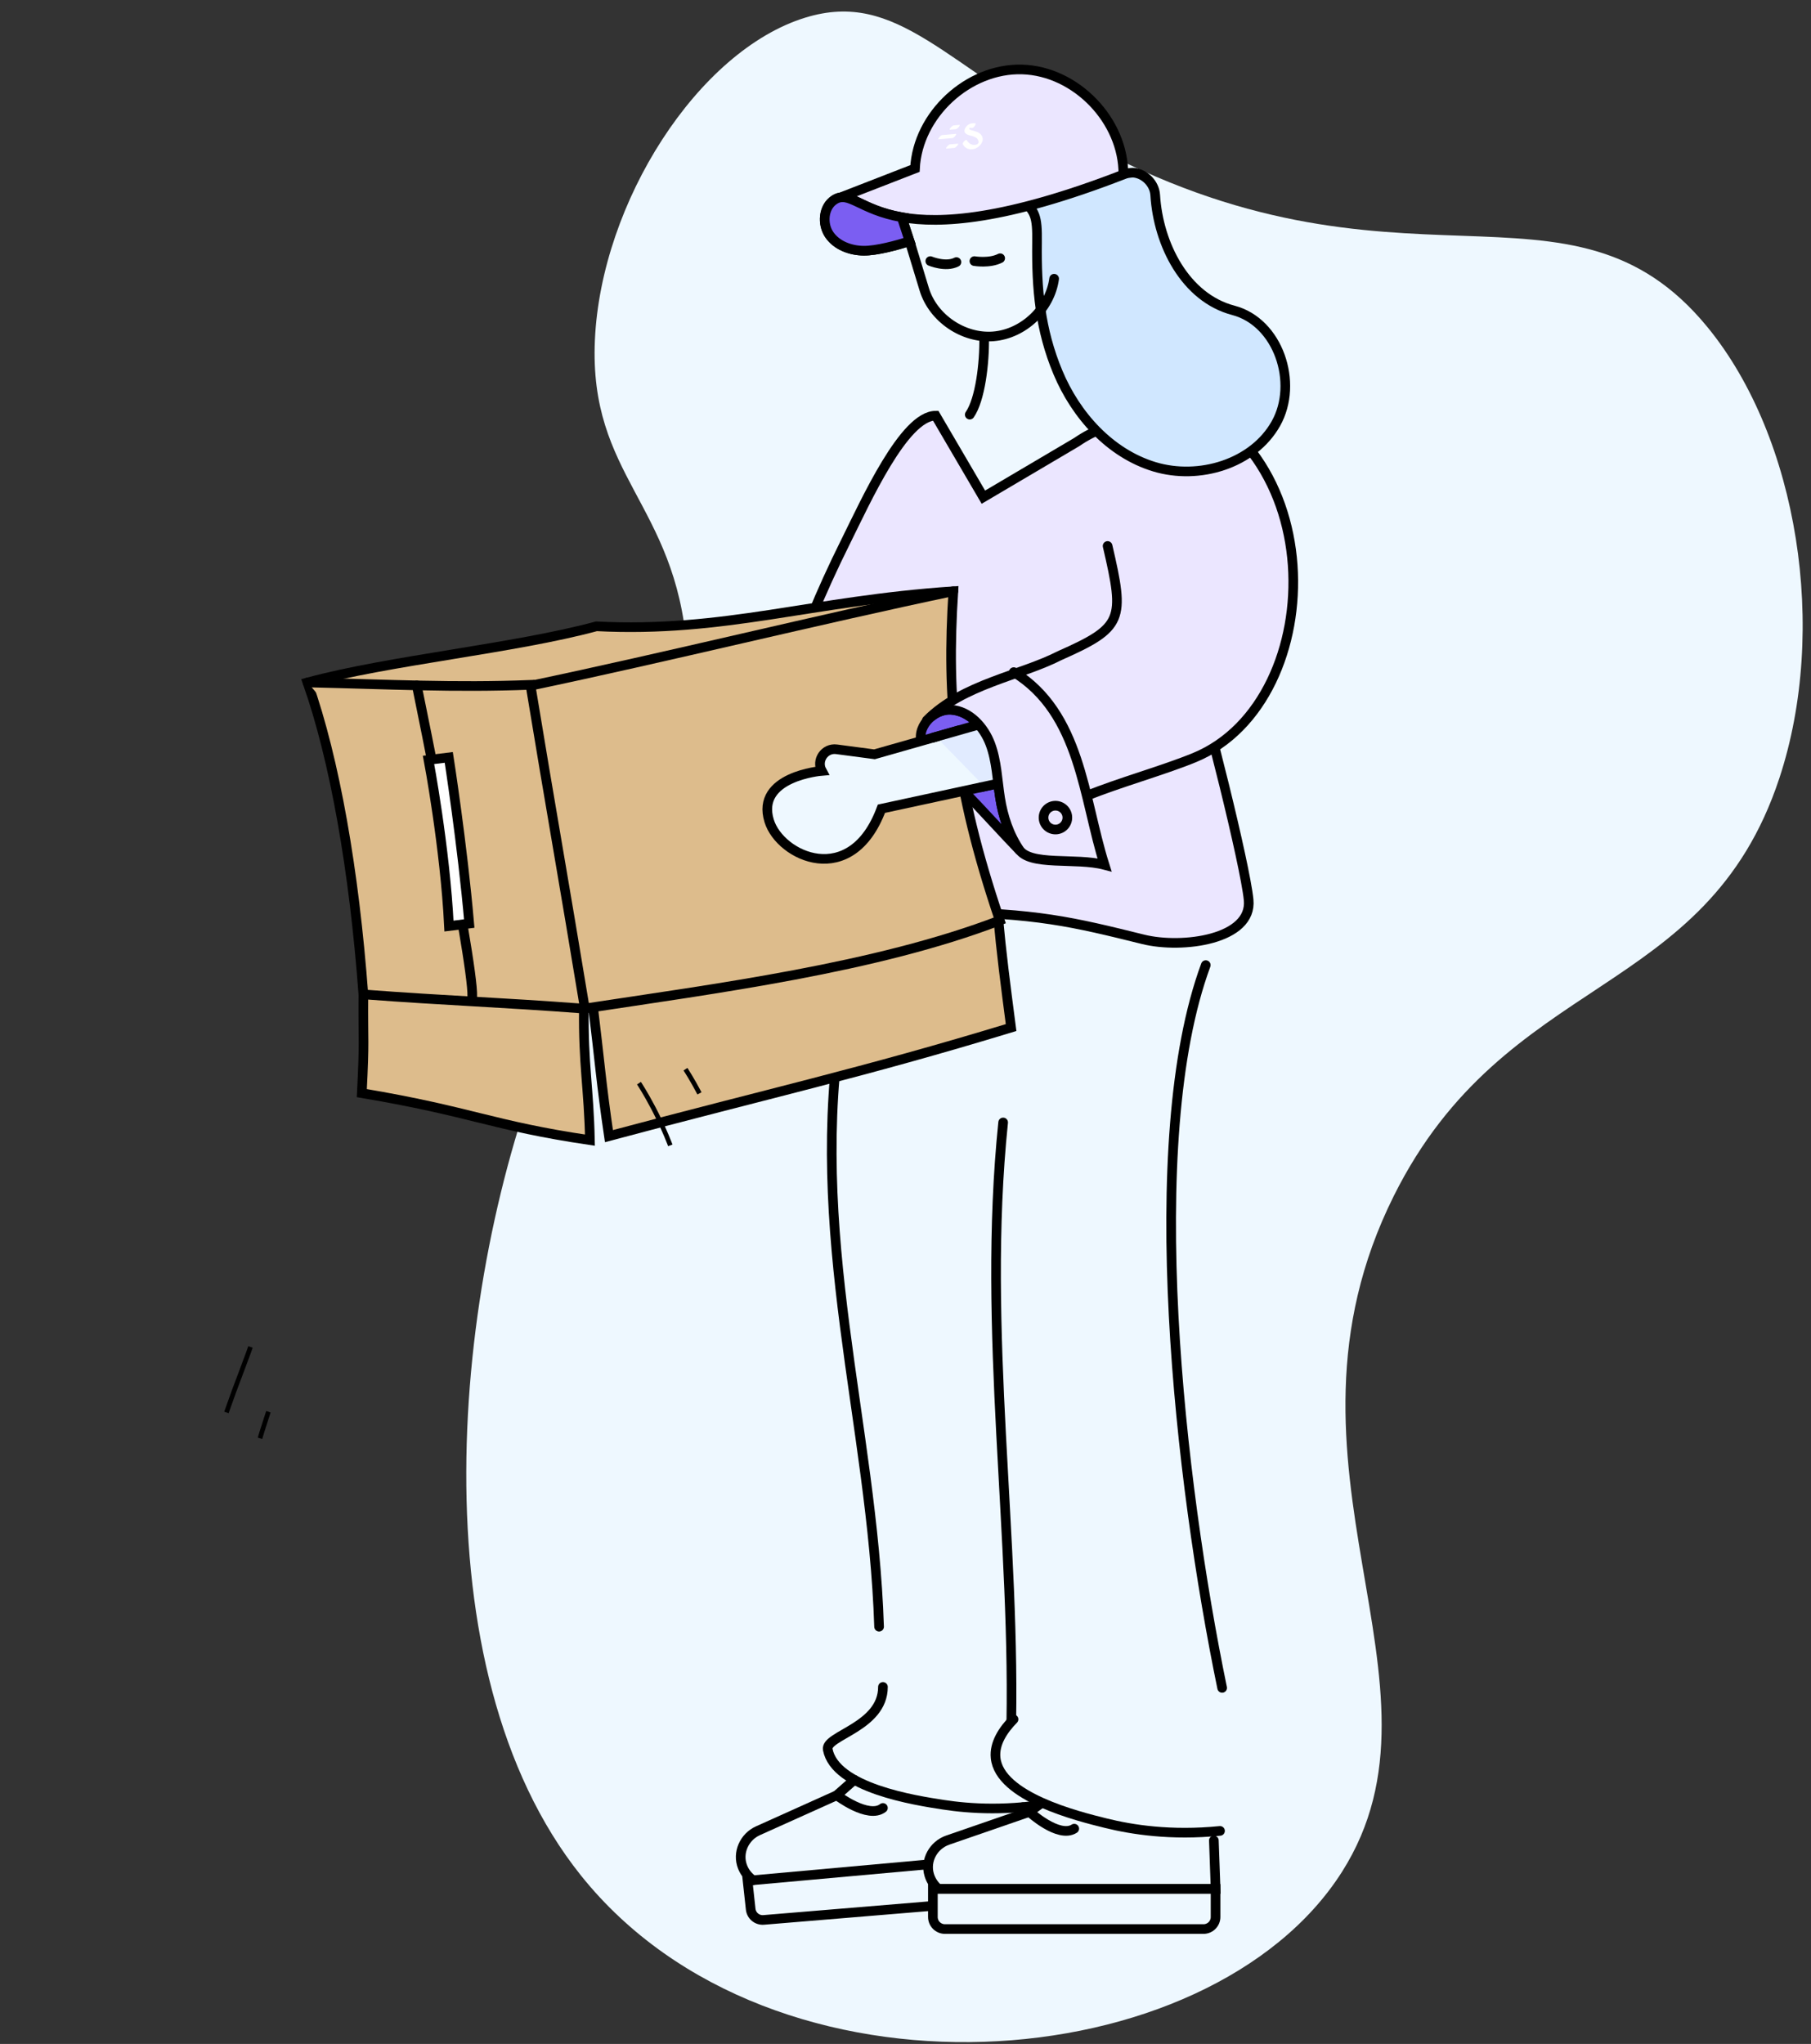 <svg width="148" height="167" viewBox="0 0 148 167" fill="none" xmlns="http://www.w3.org/2000/svg">
<rect x="0" y="0" width="148" height="167" fill="#333333" stroke="none"/>
<path d="M65.805 1.443C57.046 4.142 49.127 16.53 48.617 27.773C48.113 38.894 55.209 41.147 56.139 52.989C57.122 65.51 49.939 72.555 44.729 85.476C36.932 104.811 33.95 136.316 47.469 153.225C63.176 172.869 98.855 169.936 109.66 152.955C119.47 137.538 102.89 119.793 113.902 97.718C123.048 79.383 139.416 81.738 145.413 63.584C149.421 51.453 146.942 35.782 139.56 26.753C128.227 12.889 114.341 25.696 88.684 11.607C77.229 5.317 73.355 -0.883 65.805 1.443Z" fill="#EEF8FF"/>
<path d="M97.528 54.873C98.532 57.775 101.751 70.587 102.041 73.519C102.364 76.779 96.607 77.537 93.428 76.75C87.713 75.335 84.653 74.584 76.625 74.51C76.625 74.51 52.03 78.569 69.12 44.228C70.75 40.953 73.888 33.963 76.467 33.963L80.365 40.621L87.982 36.125C90.903 34.115 93.791 34.181 96.382 35.539" fill="#EBE6FF"/>
<path d="M97.528 54.873C98.532 57.775 101.751 70.587 102.041 73.519C102.364 76.779 96.607 77.537 93.428 76.75C87.713 75.335 84.653 74.584 76.625 74.51C76.625 74.51 52.03 78.569 69.12 44.228C70.75 40.953 73.888 33.963 76.467 33.963L80.365 40.621L87.982 36.125C90.903 34.115 93.791 34.181 96.382 35.539" stroke="black" stroke-width="0.788" stroke-miterlimit="10" stroke-linecap="round"/>
<path d="M98.539 78.853C93.213 93.28 96.419 121.147 99.877 137.908" stroke="black" stroke-width="0.788" stroke-miterlimit="10" stroke-linecap="round"/>
<path d="M81.98 91.709C80.213 108.837 83.096 125.767 82.61 142.27" stroke="black" stroke-width="0.788" stroke-miterlimit="10" stroke-linecap="round"/>
<path d="M68.847 82.963C65.897 100.66 71.298 116.261 71.841 132.909" stroke="black" stroke-width="0.788" stroke-miterlimit="10" stroke-linecap="round"/>
<path d="M69.818 145.418L68.379 146.683L61.945 149.578C60.817 150.086 60.232 151.388 60.685 152.539C60.838 152.928 61.103 153.306 61.538 153.622" stroke="black" stroke-width="0.788" stroke-miterlimit="10" stroke-linecap="round"/>
<path d="M84.101 151.583L83.603 147.65" stroke="black" stroke-width="0.788" stroke-miterlimit="10" stroke-linecap="round"/>
<path d="M84.449 155.037L84.101 151.583L61.094 153.662L61.346 155.972C61.396 156.514 61.874 156.914 62.416 156.865L84.449 155.037Z" stroke="black" stroke-width="0.788" stroke-miterlimit="10" stroke-linecap="round"/>
<path d="M68.381 146.683C68.381 146.683 70.963 148.652 72.155 147.717" stroke="black" stroke-width="0.788" stroke-miterlimit="10" stroke-linecap="round"/>
<path d="M72.157 137.828C72.157 141.105 67.424 141.791 67.646 142.944C68.253 146.097 74.777 147.099 77.104 147.456C79.264 147.787 82.489 148.007 86.45 147.242" stroke="black" stroke-width="0.788" stroke-miterlimit="10" stroke-linecap="round"/>
<path d="M99.2 150.373L99.342 154.334H76.686C76.282 153.98 76.053 153.579 75.935 153.178C75.587 151.992 76.287 150.747 77.456 150.343L84.125 148.039L85.672 146.908" fill="#EEF8FF"/>
<path d="M99.2 150.373L99.342 154.334H76.686C76.282 153.98 76.053 153.579 75.935 153.178C75.587 151.992 76.287 150.747 77.456 150.343L84.125 148.039L85.672 146.908" stroke="black" stroke-width="0.788" stroke-miterlimit="10" stroke-linecap="round"/>
<path d="M77.223 157.611C76.679 157.611 76.238 157.17 76.238 156.626V154.334H76.684H99.339V156.626C99.339 157.17 98.898 157.611 98.354 157.611H77.223Z" fill="#EEF8FF"/>
<path d="M77.223 157.611C76.679 157.611 76.238 157.17 76.238 156.626V154.334H76.684H99.339V156.626C99.339 157.17 98.898 157.611 98.354 157.611H77.223Z" stroke="black" stroke-width="0.788" stroke-miterlimit="10" stroke-linecap="round"/>
<path d="M84.125 148.039C84.125 148.039 86.519 150.232 87.791 149.409L84.125 148.039Z" fill="#EEF8FF"/>
<path d="M84.125 148.039C84.125 148.039 86.519 150.232 87.791 149.409" stroke="black" stroke-width="0.788" stroke-miterlimit="10" stroke-linecap="round"/>
<path d="M82.829 140.474C81.971 141.352 81.245 142.449 81.362 143.618C81.682 146.813 88.09 148.398 90.375 148.963C92.497 149.487 95.689 149.996 99.703 149.592" fill="#EEF8FF"/>
<path d="M82.829 140.474C81.971 141.352 81.245 142.449 81.362 143.618C81.682 146.813 88.09 148.398 90.375 148.963C92.497 149.487 95.689 149.996 99.703 149.592" stroke="black" stroke-width="0.788" stroke-miterlimit="10" stroke-linecap="round"/>
<path d="M81.552 74.747C81.848 77.984 82.144 80.236 82.629 83.957C70.4 87.679 62.843 89.324 49.764 92.827C49.147 88.678 48.964 86.312 48.465 82.267" fill="#DDBC8C"/>
<path d="M81.552 74.747C81.848 77.984 82.144 80.236 82.629 83.957C70.4 87.679 62.843 89.324 49.764 92.827C49.147 88.678 48.964 86.312 48.465 82.267" stroke="black" stroke-width="0.788" stroke-miterlimit="10" stroke-linecap="round"/>
<path d="M47.717 82.409C47.656 86.957 48.126 88.98 48.21 93.154C40.166 91.966 38.636 90.84 29.569 89.313C29.801 84.718 29.666 85.519 29.695 81.247" fill="#DDBC8C"/>
<path d="M47.717 82.409C47.656 86.957 48.126 88.98 48.21 93.154C40.166 91.966 38.636 90.84 29.569 89.313C29.801 84.718 29.666 85.519 29.695 81.247" stroke="black" stroke-width="0.788" stroke-miterlimit="10" stroke-linecap="round"/>
<path d="M48.741 51.172C59.239 51.702 66.227 49.091 77.909 48.306C77.347 57.052 77.945 64.113 81.703 75.203C71.597 79.085 58.422 80.779 47.718 82.409C40.709 81.881 36.705 81.774 29.696 81.247C28.943 71.115 27.359 62.083 25.131 55.761C31.815 53.948 42.057 52.985 48.741 51.172Z" fill="#DDBC8C"/>
<path d="M48.741 51.172C59.239 51.702 66.227 49.091 77.909 48.306C77.347 57.052 77.945 64.113 81.703 75.203C71.597 79.085 58.422 80.779 47.718 82.409C40.709 81.881 36.705 81.774 29.696 81.247C28.943 71.115 27.359 62.083 25.131 55.761C31.815 53.948 42.057 52.985 48.741 51.172Z" stroke="black" stroke-width="0.788" stroke-miterlimit="10" stroke-linecap="round"/>
<path d="M25.131 55.761C31.853 55.914 37.136 56.2 43.348 55.955C44.958 65.742 46.139 72.334 47.749 82.121" fill="#DDBC8C"/>
<path d="M25.131 55.761C31.853 55.914 37.136 56.2 43.348 55.955C44.958 65.742 46.139 72.334 47.749 82.121" stroke="black" stroke-width="0.788" stroke-miterlimit="10" stroke-linecap="round"/>
<path d="M43.413 56.014C54.217 53.751 67.104 50.569 77.908 48.306" stroke="black" stroke-width="0.788" stroke-miterlimit="10" stroke-linecap="round"/>
<path d="M34.06 55.999C34.06 55.999 39.355 81.78 38.504 81.716" stroke="black" stroke-width="0.788" stroke-miterlimit="10" stroke-linecap="round"/>
<path d="M38.347 75.458L36.691 75.662C36.373 69.233 35.02 62.086 35.02 62.086L36.675 61.883C36.675 61.883 37.788 68.993 38.347 75.458Z" fill="white"/>
<path d="M38.347 75.458L36.691 75.662C36.373 69.233 35.02 62.086 35.02 62.086L36.675 61.883C36.675 61.883 37.788 68.993 38.347 75.458Z" stroke="black" stroke-width="0.788" stroke-miterlimit="10" stroke-linecap="round"/>
<path d="M93.479 31.528C109.187 34.673 108.822 57.283 97.623 61.895C95.091 62.937 91.347 63.979 88.815 65.023" fill="#EBE6FF"/>
<path d="M93.479 31.528C109.187 34.673 108.822 57.283 97.623 61.895C95.091 62.937 91.347 63.979 88.815 65.023" stroke="black" stroke-width="0.788" stroke-miterlimit="10" stroke-linecap="round"/>
<path d="M75.395 60.883C74.749 59.531 76.244 57.89 77.739 57.992C79.233 58.094 80.408 59.393 80.934 60.795C81.46 62.198 81.5 63.728 81.734 65.207C81.967 66.687 82.461 68.23 83.371 69.529C82.116 68.236 80.265 66.192 79.01 64.898" fill="#7B5EF2"/>
<path d="M75.395 60.883C74.749 59.531 76.244 57.89 77.739 57.992C79.233 58.094 80.408 59.393 80.934 60.795C81.46 62.198 81.5 63.728 81.734 65.207C81.967 66.687 82.461 68.23 83.371 69.529C82.116 68.236 80.265 66.192 79.01 64.898" stroke="black" stroke-width="0.788" stroke-miterlimit="10" stroke-linecap="round"/>
<path d="M78.356 59.668L71.466 61.63L68.368 61.221C67.395 61.092 66.689 62.123 67.159 62.984C67.159 62.984 61.734 63.419 62.857 67.068C63.752 69.978 69.566 72.698 72.032 66.077L81.027 64.135" fill="#EEF8FF"/>
<path d="M78.356 59.668L71.466 61.63L68.368 61.221C67.395 61.092 66.689 62.123 67.159 62.984C67.159 62.984 61.734 63.419 62.857 67.068C63.752 69.978 69.566 72.698 72.032 66.077L81.027 64.135" stroke="black" stroke-width="0.788" stroke-miterlimit="10" stroke-linecap="round"/>
<path d="M76.492 60.199L82.488 58.492L84.043 63.484L80.451 64.259" fill="#E1EBFF"/>
<path d="M76.492 60.199L82.488 58.492L84.043 63.484L80.451 64.259" stroke="black" stroke-width="0.788" stroke-miterlimit="10" stroke-linecap="square"/>
<path d="M76.169 58.505C76.617 58.161 77.177 57.954 77.737 57.992C79.232 58.094 80.406 59.393 80.933 60.795C81.459 62.198 81.499 63.728 81.732 65.207C81.966 66.687 82.46 68.23 83.369 69.529L83.264 69.374C84.129 70.799 87.931 70.047 90.264 70.665C88.528 65.185 88.322 58.283 82.847 54.915" fill="#EBE6FF"/>
<path d="M76.169 58.505C76.617 58.161 77.177 57.954 77.737 57.992C79.232 58.094 80.406 59.393 80.933 60.795C81.459 62.198 81.499 63.728 81.732 65.207C81.966 66.687 82.46 68.23 83.369 69.529L83.264 69.374C84.129 70.799 87.931 70.047 90.264 70.665C88.528 65.185 88.322 58.283 82.847 54.915" stroke="black" stroke-width="0.788" stroke-miterlimit="10" stroke-linecap="round"/>
<path d="M75.745 58.854C78.667 55.9 83.413 55.2 86.575 53.578C91.799 51.262 91.923 50.655 90.516 44.608" stroke="black" stroke-width="0.788" stroke-miterlimit="10" stroke-linecap="round"/>
<path d="M87.105 66.33C87.365 66.8 87.196 67.392 86.726 67.653C86.256 67.913 85.664 67.744 85.403 67.274C85.143 66.804 85.312 66.212 85.782 65.951C86.252 65.691 86.844 65.861 87.105 66.33Z" stroke="black" stroke-width="0.788" stroke-miterlimit="10" stroke-linecap="round"/>
<path d="M83.352 16.133C84.607 17.263 84.777 17.6 84.749 19.818C84.701 23.616 84.992 26.926 86.458 30.43C87.923 33.934 90.708 37.04 94.343 38.139C97.979 39.238 102.416 37.911 104.274 34.599C106.131 31.286 104.469 26.319 100.795 25.357C96.869 24.328 94.653 19.984 94.407 15.933C94.352 15.022 93.574 14.208 92.665 14.112C91.757 14.017 83.352 16.133 83.352 16.133Z" fill="#D0E7FF"/>
<path d="M83.352 16.133C84.607 17.263 84.777 17.6 84.749 19.818C84.701 23.616 84.992 26.926 86.458 30.43C87.923 33.934 90.708 37.04 94.343 38.139C97.979 39.238 102.416 37.911 104.274 34.599C106.131 31.286 104.469 26.319 100.795 25.357C96.869 24.328 94.653 19.984 94.407 15.933C94.352 15.022 93.574 14.208 92.665 14.112C91.757 14.017 83.352 16.133 83.352 16.133Z" stroke="black" stroke-width="0.788" stroke-miterlimit="10" stroke-linecap="round"/>
<path d="M80.427 27.606C80.461 29.66 80.107 32.649 79.251 33.879" stroke="black" stroke-width="0.788" stroke-miterlimit="10" stroke-linecap="round"/>
<path d="M74.393 19.893C75 21.888 74.925 21.641 75.532 23.637C76.25 25.994 78.731 27.681 81.187 27.481C83.643 27.282 85.82 25.216 86.147 22.773" stroke="black" stroke-width="0.788" stroke-miterlimit="10" stroke-linecap="round"/>
<path d="M68.186 16.327L74.775 13.766C74.995 9.37 79.132 5.548 83.532 5.676C87.932 5.804 91.84 9.861 91.804 14.262C82.125 18.017 76.833 18.304 73.69 17.749C70.273 17.146 69.397 15.547 68.186 16.327C67.287 16.907 67.17 18.292 67.774 19.175C68.377 20.058 69.499 20.471 70.569 20.484C71.638 20.498 73.315 20.034 74.335 19.711L73.69 17.749" fill="#EBE6FF"/>
<path d="M68.186 16.327L74.775 13.766C74.995 9.37 79.132 5.548 83.532 5.676C87.932 5.804 91.84 9.861 91.804 14.262C82.125 18.017 76.833 18.304 73.69 17.749M68.186 16.327C69.397 15.547 70.273 17.146 73.69 17.749M68.186 16.327C67.287 16.907 67.17 18.292 67.774 19.175C68.377 20.058 69.499 20.471 70.569 20.484C71.638 20.498 73.315 20.034 74.335 19.711L73.69 17.749" stroke="black" stroke-width="0.788" stroke-miterlimit="10" stroke-linecap="round"/>
<path d="M74.139 17.82C73.984 17.798 73.835 17.774 73.69 17.749C70.273 17.146 69.397 15.547 68.186 16.327C67.287 16.907 67.17 18.292 67.773 19.175C68.377 20.058 69.499 20.471 70.569 20.484C71.638 20.498 73.315 20.034 74.335 19.711L73.69 17.749" fill="#7B5EF2"/>
<path d="M74.139 17.82C73.984 17.798 73.835 17.774 73.69 17.749M73.69 17.749C70.273 17.146 69.397 15.547 68.186 16.327C67.287 16.907 67.17 18.292 67.773 19.175C68.377 20.058 69.499 20.471 70.569 20.484C71.638 20.498 73.315 20.034 74.335 19.711L73.69 17.749Z" stroke="black" stroke-width="0.788" stroke-miterlimit="10" stroke-linecap="round"/>
<path d="M76.027 21.333C76.027 21.333 77.284 21.859 78.161 21.413L76.027 21.333Z" fill="#7B5EF2"/>
<path d="M76.027 21.333C76.027 21.333 77.284 21.859 78.161 21.413" stroke="black" stroke-width="0.788" stroke-miterlimit="10" stroke-linecap="round"/>
<path d="M79.631 21.334C79.631 21.334 80.861 21.546 81.737 21.099L79.631 21.334Z" fill="#7B5EF2"/>
<path d="M79.631 21.334C79.631 21.334 80.861 21.546 81.737 21.099" stroke="black" stroke-width="0.788" stroke-miterlimit="10" stroke-linecap="round"/>
<path d="M79.707 10.076C79.408 10.047 79.17 10.095 78.972 10.334C78.824 10.513 78.727 10.764 78.944 10.929C79.243 11.156 79.838 11.066 79.963 11.519C80.041 11.803 79.701 11.868 79.493 11.828C79.265 11.783 79.102 11.628 78.99 11.433C78.951 11.364 78.612 11.667 78.686 11.796C79.056 12.441 79.917 12.261 80.236 11.662C80.389 11.376 80.303 11.069 80.038 10.881C79.895 10.779 79.719 10.734 79.554 10.682C79.491 10.662 79.234 10.625 79.215 10.538C79.184 10.402 79.328 10.443 79.448 10.454C79.579 10.467 79.818 10.087 79.707 10.076Z" fill="white"/>
<path d="M78.412 10.207L77.932 10.249C77.895 10.252 77.857 10.28 77.829 10.3C77.781 10.335 77.734 10.379 77.695 10.424C77.666 10.46 77.629 10.5 77.616 10.544C77.61 10.561 77.6 10.598 77.632 10.595L78.112 10.553C78.149 10.55 78.187 10.522 78.215 10.502C78.263 10.467 78.31 10.423 78.349 10.377C78.378 10.342 78.415 10.302 78.429 10.257C78.434 10.241 78.444 10.204 78.412 10.207Z" fill="white"/>
<path d="M78.129 10.937L76.997 11.036C76.908 11.044 76.815 11.147 76.761 11.212C76.749 11.226 76.629 11.388 76.698 11.382L77.83 11.283C77.919 11.275 78.012 11.172 78.066 11.108C78.078 11.093 78.198 10.931 78.129 10.937Z" fill="white"/>
<path d="M78.288 11.738L77.637 11.795C77.6 11.798 77.562 11.826 77.534 11.846C77.486 11.881 77.439 11.925 77.401 11.971C77.371 12.006 77.334 12.046 77.321 12.091C77.316 12.107 77.305 12.144 77.337 12.141L77.989 12.084C78.025 12.081 78.064 12.053 78.092 12.033C78.14 11.998 78.187 11.954 78.225 11.908C78.254 11.873 78.291 11.833 78.305 11.789C78.31 11.772 78.32 11.735 78.288 11.738Z" fill="white"/>
<path d="M56.019 87.36C56.019 87.36 64.379 99.9 56.589 105.6C50.803 109.834 22.579 84.32 16.119 99.14C9.659 113.96 43.554 141.339 50.509 137.52C60.199 132.2 51.839 113.96 44.239 122.13C32.46 134.793 10.039 146.07 23.529 110.92C36.938 75.983 9.469 86.41 4.529 91.73" stroke="black" stroke-width="0.38" stroke-dasharray="2.28 190"/>
<path d="M52.218 88.5C52.218 88.5 60.578 101.04 52.788 106.74C47.002 110.974 18.779 85.46 12.319 100.28C5.859 115.1 39.753 142.479 46.709 138.66C56.398 133.34 48.038 115.1 40.438 123.27C28.66 135.933 6.239 147.21 19.729 112.06C33.137 77.123 5.669 87.55 0.729 92.87" stroke="black" stroke-width="0.38" stroke-dasharray="5.7 190"/>
</svg>
